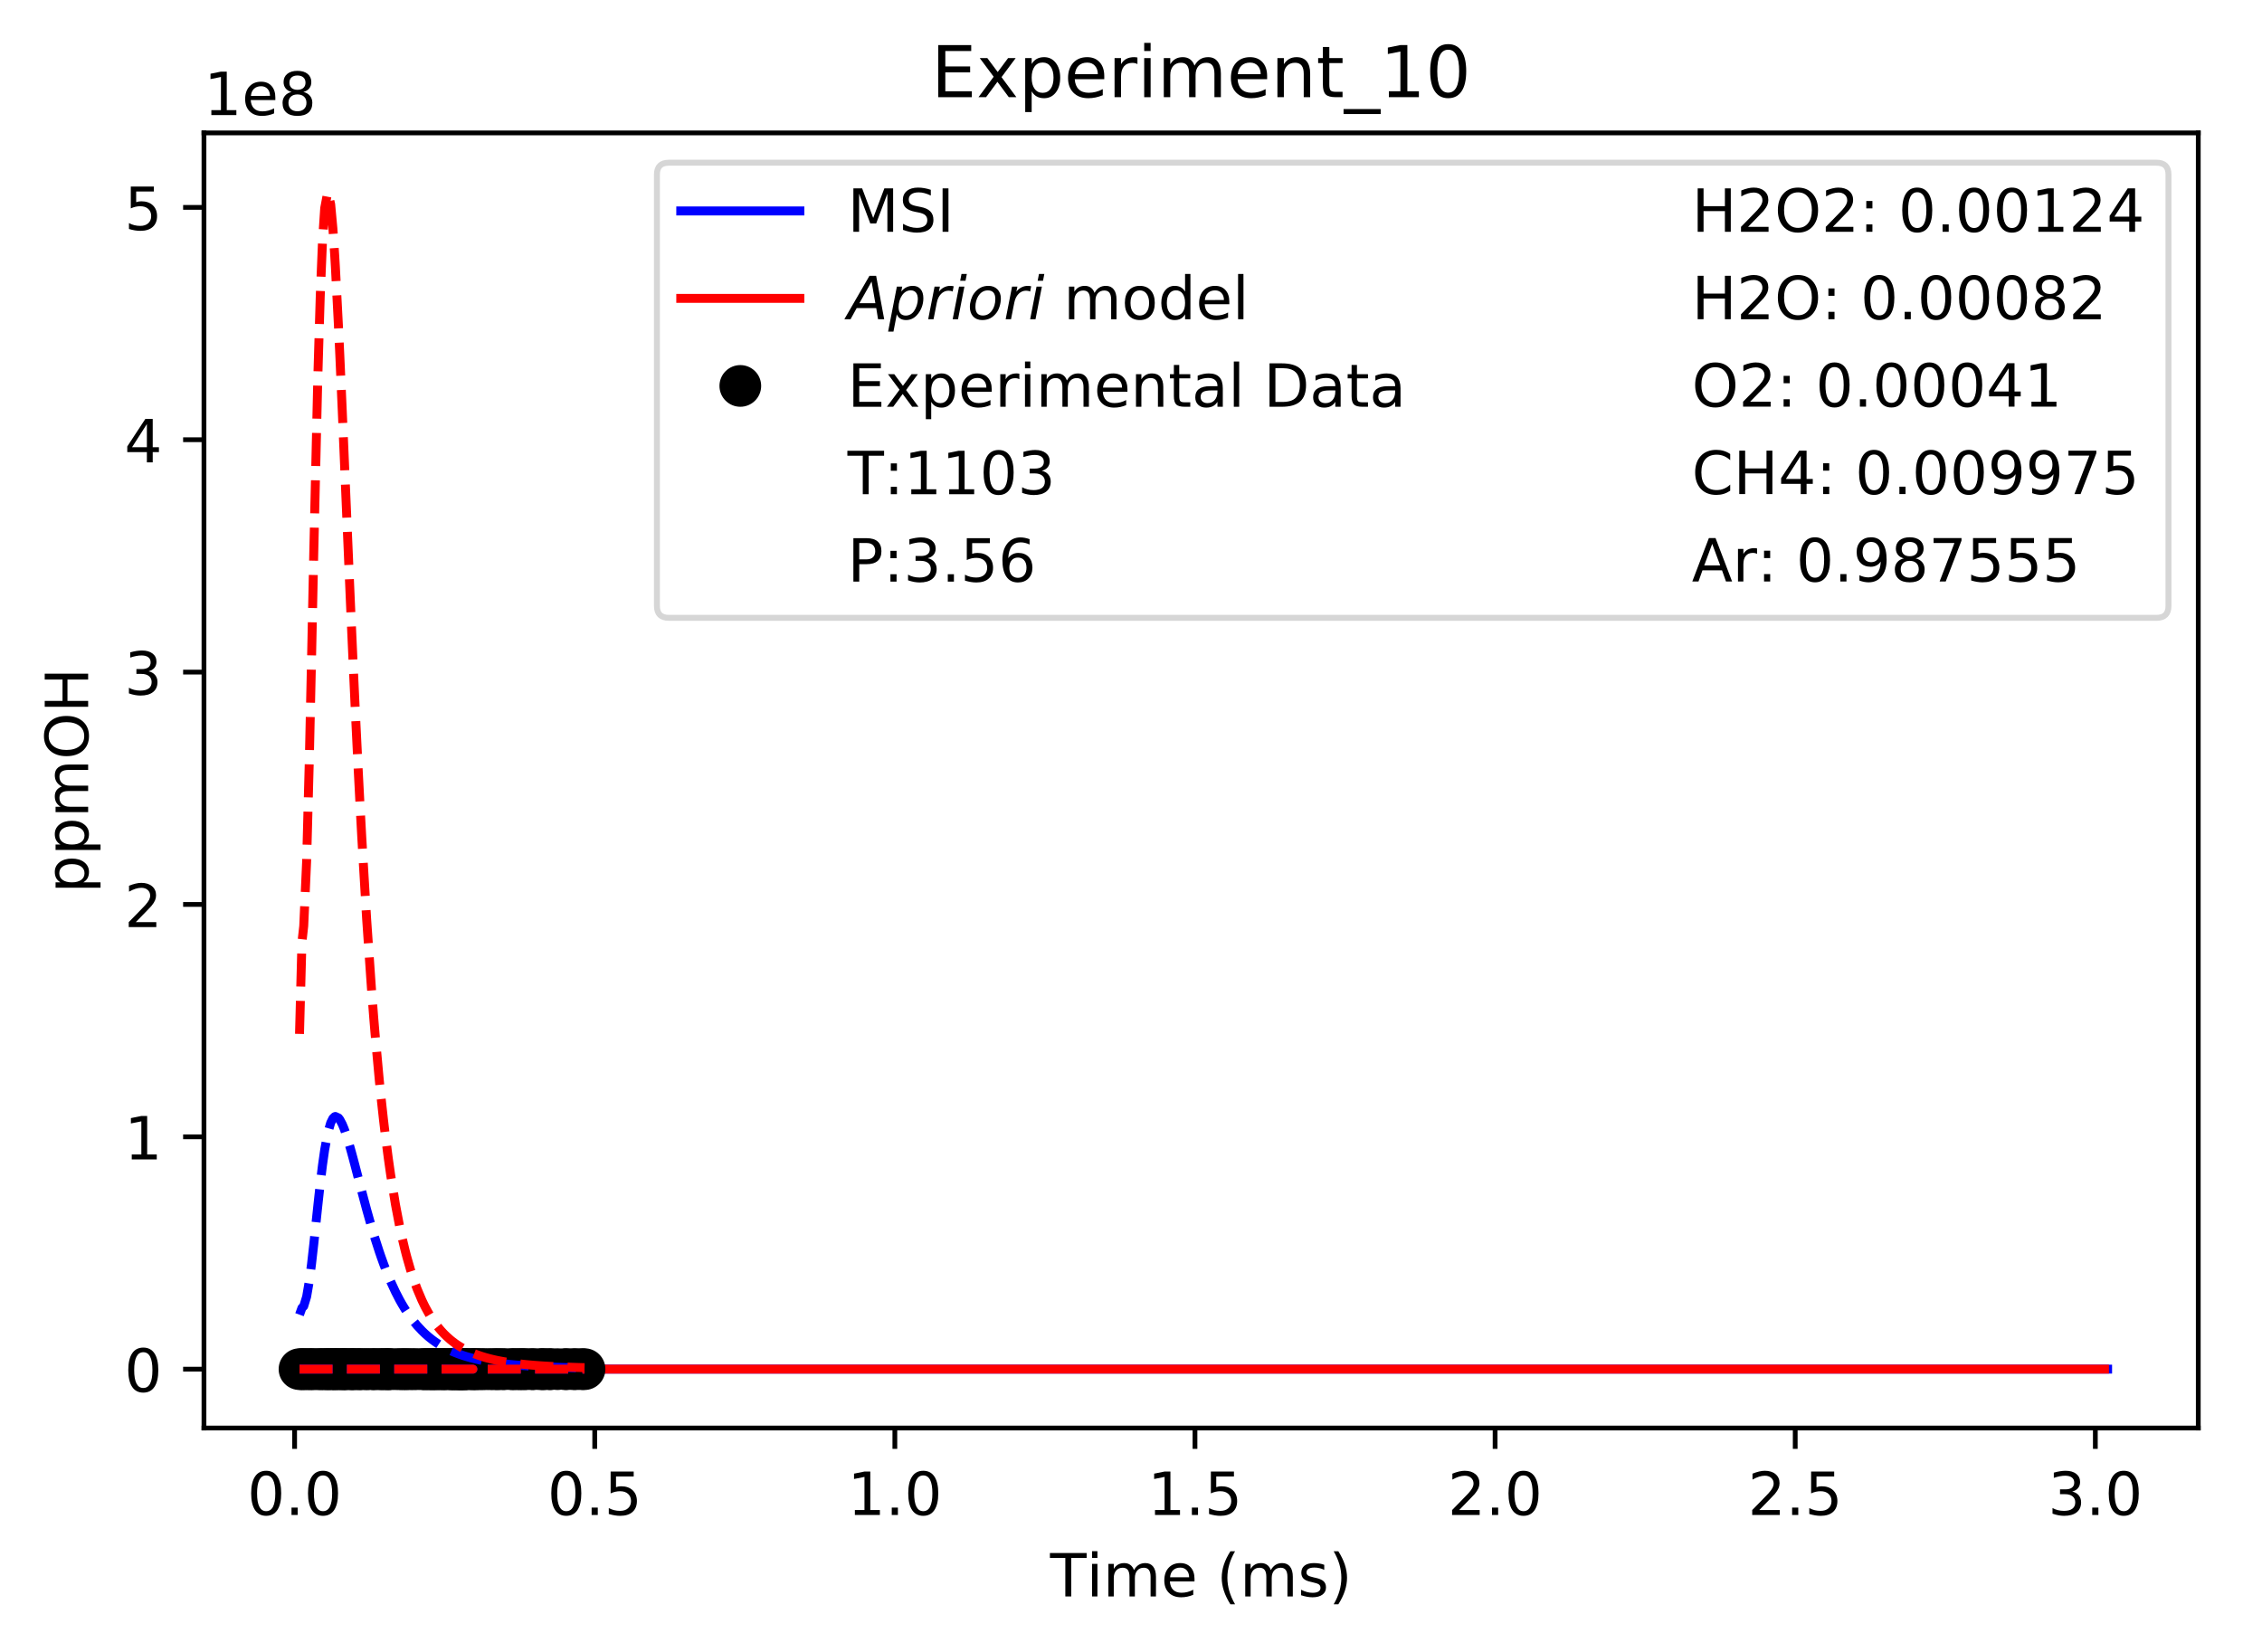<?xml version="1.0" encoding="utf-8" standalone="no"?>
<!DOCTYPE svg PUBLIC "-//W3C//DTD SVG 1.1//EN"
  "http://www.w3.org/Graphics/SVG/1.1/DTD/svg11.dtd">
<!-- Created with matplotlib (https://matplotlib.org/) -->
<svg height="277.314pt" version="1.1" viewBox="0 0 379.741 277.314" width="379.741pt" xmlns="http://www.w3.org/2000/svg" xmlns:xlink="http://www.w3.org/1999/xlink">
 <defs>
  <style type="text/css">
*{stroke-linecap:butt;stroke-linejoin:round;}
  </style>
 </defs>
 <g id="figure_1">
  <g id="patch_1">
   <path d="M 0 277.314 
L 379.741 277.314 
L 379.741 0 
L 0 0 
z
" style="fill:#ffffff;"/>
  </g>
  <g id="axes_1">
   <g id="patch_2">
    <path d="M 34.241 239.758 
L 369.041 239.758 
L 369.041 22.318 
L 34.241 22.318 
z
" style="fill:#ffffff;"/>
   </g>
   <g id="matplotlib.axis_1">
    <g id="xtick_1">
     <g id="line2d_1">
      <defs>
       <path d="M 0 0 
L 0 3.5 
" id="m78ccac97ef" style="stroke:#000000;stroke-width:0.8;"/>
      </defs>
      <g>
       <use style="stroke:#000000;stroke-width:0.8;" x="49.459" xlink:href="#m78ccac97ef" y="239.758"/>
      </g>
     </g>
     <g id="text_1">
      <!-- 0.0 -->
      <defs>
       <path d="M 31.781 66.406 
Q 24.172 66.406 20.328 58.906 
Q 16.5 51.422 16.5 36.375 
Q 16.5 21.391 20.328 13.891 
Q 24.172 6.391 31.781 6.391 
Q 39.453 6.391 43.281 13.891 
Q 47.125 21.391 47.125 36.375 
Q 47.125 51.422 43.281 58.906 
Q 39.453 66.406 31.781 66.406 
z
M 31.781 74.219 
Q 44.047 74.219 50.516 64.516 
Q 56.984 54.828 56.984 36.375 
Q 56.984 17.969 50.516 8.266 
Q 44.047 -1.422 31.781 -1.422 
Q 19.531 -1.422 13.062 8.266 
Q 6.594 17.969 6.594 36.375 
Q 6.594 54.828 13.062 64.516 
Q 19.531 74.219 31.781 74.219 
z
" id="DejaVuSans-48"/>
       <path d="M 10.688 12.406 
L 21 12.406 
L 21 0 
L 10.688 0 
z
" id="DejaVuSans-46"/>
      </defs>
      <g transform="translate(41.507 254.357)scale(0.1 -0.1)">
       <use xlink:href="#DejaVuSans-48"/>
       <use x="63.623" xlink:href="#DejaVuSans-46"/>
       <use x="95.41" xlink:href="#DejaVuSans-48"/>
      </g>
     </g>
    </g>
    <g id="xtick_2">
     <g id="line2d_2">
      <g>
       <use style="stroke:#000000;stroke-width:0.8;" x="99.843" xlink:href="#m78ccac97ef" y="239.758"/>
      </g>
     </g>
     <g id="text_2">
      <!-- 0.5 -->
      <defs>
       <path d="M 10.797 72.906 
L 49.516 72.906 
L 49.516 64.594 
L 19.828 64.594 
L 19.828 46.734 
Q 21.969 47.469 24.109 47.828 
Q 26.266 48.188 28.422 48.188 
Q 40.625 48.188 47.75 41.5 
Q 54.891 34.812 54.891 23.391 
Q 54.891 11.625 47.562 5.094 
Q 40.234 -1.422 26.906 -1.422 
Q 22.312 -1.422 17.547 -0.641 
Q 12.797 0.141 7.719 1.703 
L 7.719 11.625 
Q 12.109 9.234 16.797 8.062 
Q 21.484 6.891 26.703 6.891 
Q 35.156 6.891 40.078 11.328 
Q 45.016 15.766 45.016 23.391 
Q 45.016 31 40.078 35.438 
Q 35.156 39.891 26.703 39.891 
Q 22.75 39.891 18.812 39.016 
Q 14.891 38.141 10.797 36.281 
z
" id="DejaVuSans-53"/>
      </defs>
      <g transform="translate(91.891 254.357)scale(0.1 -0.1)">
       <use xlink:href="#DejaVuSans-48"/>
       <use x="63.623" xlink:href="#DejaVuSans-46"/>
       <use x="95.41" xlink:href="#DejaVuSans-53"/>
      </g>
     </g>
    </g>
    <g id="xtick_3">
     <g id="line2d_3">
      <g>
       <use style="stroke:#000000;stroke-width:0.8;" x="150.227" xlink:href="#m78ccac97ef" y="239.758"/>
      </g>
     </g>
     <g id="text_3">
      <!-- 1.0 -->
      <defs>
       <path d="M 12.406 8.297 
L 28.516 8.297 
L 28.516 63.922 
L 10.984 60.406 
L 10.984 69.391 
L 28.422 72.906 
L 38.281 72.906 
L 38.281 8.297 
L 54.391 8.297 
L 54.391 0 
L 12.406 0 
z
" id="DejaVuSans-49"/>
      </defs>
      <g transform="translate(142.275 254.357)scale(0.1 -0.1)">
       <use xlink:href="#DejaVuSans-49"/>
       <use x="63.623" xlink:href="#DejaVuSans-46"/>
       <use x="95.41" xlink:href="#DejaVuSans-48"/>
      </g>
     </g>
    </g>
    <g id="xtick_4">
     <g id="line2d_4">
      <g>
       <use style="stroke:#000000;stroke-width:0.8;" x="200.611" xlink:href="#m78ccac97ef" y="239.758"/>
      </g>
     </g>
     <g id="text_4">
      <!-- 1.5 -->
      <g transform="translate(192.659 254.357)scale(0.1 -0.1)">
       <use xlink:href="#DejaVuSans-49"/>
       <use x="63.623" xlink:href="#DejaVuSans-46"/>
       <use x="95.41" xlink:href="#DejaVuSans-53"/>
      </g>
     </g>
    </g>
    <g id="xtick_5">
     <g id="line2d_5">
      <g>
       <use style="stroke:#000000;stroke-width:0.8;" x="250.995" xlink:href="#m78ccac97ef" y="239.758"/>
      </g>
     </g>
     <g id="text_5">
      <!-- 2.0 -->
      <defs>
       <path d="M 19.188 8.297 
L 53.609 8.297 
L 53.609 0 
L 7.328 0 
L 7.328 8.297 
Q 12.938 14.109 22.625 23.891 
Q 32.328 33.688 34.812 36.531 
Q 39.547 41.844 41.422 45.531 
Q 43.312 49.219 43.312 52.781 
Q 43.312 58.594 39.234 62.25 
Q 35.156 65.922 28.609 65.922 
Q 23.969 65.922 18.812 64.312 
Q 13.672 62.703 7.812 59.422 
L 7.812 69.391 
Q 13.766 71.781 18.938 73 
Q 24.125 74.219 28.422 74.219 
Q 39.75 74.219 46.484 68.547 
Q 53.219 62.891 53.219 53.422 
Q 53.219 48.922 51.531 44.891 
Q 49.859 40.875 45.406 35.406 
Q 44.188 33.984 37.641 27.219 
Q 31.109 20.453 19.188 8.297 
z
" id="DejaVuSans-50"/>
      </defs>
      <g transform="translate(243.043 254.357)scale(0.1 -0.1)">
       <use xlink:href="#DejaVuSans-50"/>
       <use x="63.623" xlink:href="#DejaVuSans-46"/>
       <use x="95.41" xlink:href="#DejaVuSans-48"/>
      </g>
     </g>
    </g>
    <g id="xtick_6">
     <g id="line2d_6">
      <g>
       <use style="stroke:#000000;stroke-width:0.8;" x="301.379" xlink:href="#m78ccac97ef" y="239.758"/>
      </g>
     </g>
     <g id="text_6">
      <!-- 2.5 -->
      <g transform="translate(293.427 254.357)scale(0.1 -0.1)">
       <use xlink:href="#DejaVuSans-50"/>
       <use x="63.623" xlink:href="#DejaVuSans-46"/>
       <use x="95.41" xlink:href="#DejaVuSans-53"/>
      </g>
     </g>
    </g>
    <g id="xtick_7">
     <g id="line2d_7">
      <g>
       <use style="stroke:#000000;stroke-width:0.8;" x="351.763" xlink:href="#m78ccac97ef" y="239.758"/>
      </g>
     </g>
     <g id="text_7">
      <!-- 3.0 -->
      <defs>
       <path d="M 40.578 39.312 
Q 47.656 37.797 51.625 33 
Q 55.609 28.219 55.609 21.188 
Q 55.609 10.406 48.188 4.484 
Q 40.766 -1.422 27.094 -1.422 
Q 22.516 -1.422 17.656 -0.516 
Q 12.797 0.391 7.625 2.203 
L 7.625 11.719 
Q 11.719 9.328 16.594 8.109 
Q 21.484 6.891 26.812 6.891 
Q 36.078 6.891 40.938 10.547 
Q 45.797 14.203 45.797 21.188 
Q 45.797 27.641 41.281 31.266 
Q 36.766 34.906 28.719 34.906 
L 20.219 34.906 
L 20.219 43.016 
L 29.109 43.016 
Q 36.375 43.016 40.234 45.922 
Q 44.094 48.828 44.094 54.297 
Q 44.094 59.906 40.109 62.906 
Q 36.141 65.922 28.719 65.922 
Q 24.656 65.922 20.016 65.031 
Q 15.375 64.156 9.812 62.312 
L 9.812 71.094 
Q 15.438 72.656 20.344 73.438 
Q 25.25 74.219 29.594 74.219 
Q 40.828 74.219 47.359 69.109 
Q 53.906 64.016 53.906 55.328 
Q 53.906 49.266 50.438 45.094 
Q 46.969 40.922 40.578 39.312 
z
" id="DejaVuSans-51"/>
      </defs>
      <g transform="translate(343.811 254.357)scale(0.1 -0.1)">
       <use xlink:href="#DejaVuSans-51"/>
       <use x="63.623" xlink:href="#DejaVuSans-46"/>
       <use x="95.41" xlink:href="#DejaVuSans-48"/>
      </g>
     </g>
    </g>
    <g id="text_8">
     <!-- Time (ms) -->
     <defs>
      <path d="M -0.297 72.906 
L 61.375 72.906 
L 61.375 64.594 
L 35.5 64.594 
L 35.5 0 
L 25.594 0 
L 25.594 64.594 
L -0.297 64.594 
z
" id="DejaVuSans-84"/>
      <path d="M 9.422 54.688 
L 18.406 54.688 
L 18.406 0 
L 9.422 0 
z
M 9.422 75.984 
L 18.406 75.984 
L 18.406 64.594 
L 9.422 64.594 
z
" id="DejaVuSans-105"/>
      <path d="M 52 44.188 
Q 55.375 50.25 60.062 53.125 
Q 64.75 56 71.094 56 
Q 79.641 56 84.281 50.016 
Q 88.922 44.047 88.922 33.016 
L 88.922 0 
L 79.891 0 
L 79.891 32.719 
Q 79.891 40.578 77.094 44.375 
Q 74.312 48.188 68.609 48.188 
Q 61.625 48.188 57.562 43.547 
Q 53.516 38.922 53.516 30.906 
L 53.516 0 
L 44.484 0 
L 44.484 32.719 
Q 44.484 40.625 41.703 44.406 
Q 38.922 48.188 33.109 48.188 
Q 26.219 48.188 22.156 43.531 
Q 18.109 38.875 18.109 30.906 
L 18.109 0 
L 9.078 0 
L 9.078 54.688 
L 18.109 54.688 
L 18.109 46.188 
Q 21.188 51.219 25.484 53.609 
Q 29.781 56 35.688 56 
Q 41.656 56 45.828 52.969 
Q 50 49.953 52 44.188 
z
" id="DejaVuSans-109"/>
      <path d="M 56.203 29.594 
L 56.203 25.203 
L 14.891 25.203 
Q 15.484 15.922 20.484 11.062 
Q 25.484 6.203 34.422 6.203 
Q 39.594 6.203 44.453 7.469 
Q 49.312 8.734 54.109 11.281 
L 54.109 2.781 
Q 49.266 0.734 44.188 -0.344 
Q 39.109 -1.422 33.891 -1.422 
Q 20.797 -1.422 13.156 6.188 
Q 5.516 13.812 5.516 26.812 
Q 5.516 40.234 12.766 48.109 
Q 20.016 56 32.328 56 
Q 43.359 56 49.781 48.891 
Q 56.203 41.797 56.203 29.594 
z
M 47.219 32.234 
Q 47.125 39.594 43.094 43.984 
Q 39.062 48.391 32.422 48.391 
Q 24.906 48.391 20.391 44.141 
Q 15.875 39.891 15.188 32.172 
z
" id="DejaVuSans-101"/>
      <path id="DejaVuSans-32"/>
      <path d="M 31 75.875 
Q 24.469 64.656 21.281 53.656 
Q 18.109 42.672 18.109 31.391 
Q 18.109 20.125 21.312 9.062 
Q 24.516 -2 31 -13.188 
L 23.188 -13.188 
Q 15.875 -1.703 12.234 9.375 
Q 8.594 20.453 8.594 31.391 
Q 8.594 42.281 12.203 53.312 
Q 15.828 64.359 23.188 75.875 
z
" id="DejaVuSans-40"/>
      <path d="M 44.281 53.078 
L 44.281 44.578 
Q 40.484 46.531 36.375 47.5 
Q 32.281 48.484 27.875 48.484 
Q 21.188 48.484 17.844 46.438 
Q 14.5 44.391 14.5 40.281 
Q 14.5 37.156 16.891 35.375 
Q 19.281 33.594 26.516 31.984 
L 29.594 31.297 
Q 39.156 29.25 43.188 25.516 
Q 47.219 21.781 47.219 15.094 
Q 47.219 7.469 41.188 3.016 
Q 35.156 -1.422 24.609 -1.422 
Q 20.219 -1.422 15.453 -0.562 
Q 10.688 0.297 5.422 2 
L 5.422 11.281 
Q 10.406 8.688 15.234 7.391 
Q 20.062 6.109 24.812 6.109 
Q 31.156 6.109 34.562 8.281 
Q 37.984 10.453 37.984 14.406 
Q 37.984 18.062 35.516 20.016 
Q 33.062 21.969 24.703 23.781 
L 21.578 24.516 
Q 13.234 26.266 9.516 29.906 
Q 5.812 33.547 5.812 39.891 
Q 5.812 47.609 11.281 51.797 
Q 16.75 56 26.812 56 
Q 31.781 56 36.172 55.266 
Q 40.578 54.547 44.281 53.078 
z
" id="DejaVuSans-115"/>
      <path d="M 8.016 75.875 
L 15.828 75.875 
Q 23.141 64.359 26.781 53.312 
Q 30.422 42.281 30.422 31.391 
Q 30.422 20.453 26.781 9.375 
Q 23.141 -1.703 15.828 -13.188 
L 8.016 -13.188 
Q 14.5 -2 17.703 9.062 
Q 20.906 20.125 20.906 31.391 
Q 20.906 42.672 17.703 53.656 
Q 14.5 64.656 8.016 75.875 
z
" id="DejaVuSans-41"/>
     </defs>
     <g transform="translate(176.287 268.035)scale(0.1 -0.1)">
      <use xlink:href="#DejaVuSans-84"/>
      <use x="61.037" xlink:href="#DejaVuSans-105"/>
      <use x="88.82" xlink:href="#DejaVuSans-109"/>
      <use x="186.232" xlink:href="#DejaVuSans-101"/>
      <use x="247.756" xlink:href="#DejaVuSans-32"/>
      <use x="279.543" xlink:href="#DejaVuSans-40"/>
      <use x="318.557" xlink:href="#DejaVuSans-109"/>
      <use x="415.969" xlink:href="#DejaVuSans-115"/>
      <use x="468.068" xlink:href="#DejaVuSans-41"/>
     </g>
    </g>
   </g>
   <g id="matplotlib.axis_2">
    <g id="ytick_1">
     <g id="line2d_8">
      <defs>
       <path d="M 0 0 
L -3.5 0 
" id="md7812fff85" style="stroke:#000000;stroke-width:0.8;"/>
      </defs>
      <g>
       <use style="stroke:#000000;stroke-width:0.8;" x="34.241" xlink:href="#md7812fff85" y="229.874"/>
      </g>
     </g>
     <g id="text_9">
      <!-- 0 -->
      <g transform="translate(20.878 233.674)scale(0.1 -0.1)">
       <use xlink:href="#DejaVuSans-48"/>
      </g>
     </g>
    </g>
    <g id="ytick_2">
     <g id="line2d_9">
      <g>
       <use style="stroke:#000000;stroke-width:0.8;" x="34.241" xlink:href="#md7812fff85" y="190.863"/>
      </g>
     </g>
     <g id="text_10">
      <!-- 1 -->
      <g transform="translate(20.878 194.662)scale(0.1 -0.1)">
       <use xlink:href="#DejaVuSans-49"/>
      </g>
     </g>
    </g>
    <g id="ytick_3">
     <g id="line2d_10">
      <g>
       <use style="stroke:#000000;stroke-width:0.8;" x="34.241" xlink:href="#md7812fff85" y="151.851"/>
      </g>
     </g>
     <g id="text_11">
      <!-- 2 -->
      <g transform="translate(20.878 155.65)scale(0.1 -0.1)">
       <use xlink:href="#DejaVuSans-50"/>
      </g>
     </g>
    </g>
    <g id="ytick_4">
     <g id="line2d_11">
      <g>
       <use style="stroke:#000000;stroke-width:0.8;" x="34.241" xlink:href="#md7812fff85" y="112.839"/>
      </g>
     </g>
     <g id="text_12">
      <!-- 3 -->
      <g transform="translate(20.878 116.638)scale(0.1 -0.1)">
       <use xlink:href="#DejaVuSans-51"/>
      </g>
     </g>
    </g>
    <g id="ytick_5">
     <g id="line2d_12">
      <g>
       <use style="stroke:#000000;stroke-width:0.8;" x="34.241" xlink:href="#md7812fff85" y="73.828"/>
      </g>
     </g>
     <g id="text_13">
      <!-- 4 -->
      <defs>
       <path d="M 37.797 64.312 
L 12.891 25.391 
L 37.797 25.391 
z
M 35.203 72.906 
L 47.609 72.906 
L 47.609 25.391 
L 58.016 25.391 
L 58.016 17.188 
L 47.609 17.188 
L 47.609 0 
L 37.797 0 
L 37.797 17.188 
L 4.891 17.188 
L 4.891 26.703 
z
" id="DejaVuSans-52"/>
      </defs>
      <g transform="translate(20.878 77.627)scale(0.1 -0.1)">
       <use xlink:href="#DejaVuSans-52"/>
      </g>
     </g>
    </g>
    <g id="ytick_6">
     <g id="line2d_13">
      <g>
       <use style="stroke:#000000;stroke-width:0.8;" x="34.241" xlink:href="#md7812fff85" y="34.816"/>
      </g>
     </g>
     <g id="text_14">
      <!-- 5 -->
      <g transform="translate(20.878 38.615)scale(0.1 -0.1)">
       <use xlink:href="#DejaVuSans-53"/>
      </g>
     </g>
    </g>
    <g id="text_15">
     <!-- ppmOH -->
     <defs>
      <path d="M 18.109 8.203 
L 18.109 -20.797 
L 9.078 -20.797 
L 9.078 54.688 
L 18.109 54.688 
L 18.109 46.391 
Q 20.953 51.266 25.266 53.625 
Q 29.594 56 35.594 56 
Q 45.562 56 51.781 48.094 
Q 58.016 40.188 58.016 27.297 
Q 58.016 14.406 51.781 6.484 
Q 45.562 -1.422 35.594 -1.422 
Q 29.594 -1.422 25.266 0.953 
Q 20.953 3.328 18.109 8.203 
z
M 48.688 27.297 
Q 48.688 37.203 44.609 42.844 
Q 40.531 48.484 33.406 48.484 
Q 26.266 48.484 22.188 42.844 
Q 18.109 37.203 18.109 27.297 
Q 18.109 17.391 22.188 11.75 
Q 26.266 6.109 33.406 6.109 
Q 40.531 6.109 44.609 11.75 
Q 48.688 17.391 48.688 27.297 
z
" id="DejaVuSans-112"/>
      <path d="M 39.406 66.219 
Q 28.656 66.219 22.328 58.203 
Q 16.016 50.203 16.016 36.375 
Q 16.016 22.609 22.328 14.594 
Q 28.656 6.594 39.406 6.594 
Q 50.141 6.594 56.422 14.594 
Q 62.703 22.609 62.703 36.375 
Q 62.703 50.203 56.422 58.203 
Q 50.141 66.219 39.406 66.219 
z
M 39.406 74.219 
Q 54.734 74.219 63.906 63.938 
Q 73.094 53.656 73.094 36.375 
Q 73.094 19.141 63.906 8.859 
Q 54.734 -1.422 39.406 -1.422 
Q 24.031 -1.422 14.812 8.828 
Q 5.609 19.094 5.609 36.375 
Q 5.609 53.656 14.812 63.938 
Q 24.031 74.219 39.406 74.219 
z
" id="DejaVuSans-79"/>
      <path d="M 9.812 72.906 
L 19.672 72.906 
L 19.672 43.016 
L 55.516 43.016 
L 55.516 72.906 
L 65.375 72.906 
L 65.375 0 
L 55.516 0 
L 55.516 34.719 
L 19.672 34.719 
L 19.672 0 
L 9.812 0 
z
" id="DejaVuSans-72"/>
     </defs>
     <g transform="translate(14.798 149.953)rotate(-90)scale(0.1 -0.1)">
      <use xlink:href="#DejaVuSans-112"/>
      <use x="63.477" xlink:href="#DejaVuSans-112"/>
      <use x="126.953" xlink:href="#DejaVuSans-109"/>
      <use x="224.365" xlink:href="#DejaVuSans-79"/>
      <use x="303.076" xlink:href="#DejaVuSans-72"/>
     </g>
    </g>
    <g id="text_16">
     <!-- 1e8 -->
     <defs>
      <path d="M 31.781 34.625 
Q 24.75 34.625 20.719 30.859 
Q 16.703 27.094 16.703 20.516 
Q 16.703 13.922 20.719 10.156 
Q 24.75 6.391 31.781 6.391 
Q 38.812 6.391 42.859 10.172 
Q 46.922 13.969 46.922 20.516 
Q 46.922 27.094 42.891 30.859 
Q 38.875 34.625 31.781 34.625 
z
M 21.922 38.812 
Q 15.578 40.375 12.031 44.719 
Q 8.5 49.078 8.5 55.328 
Q 8.5 64.062 14.719 69.141 
Q 20.953 74.219 31.781 74.219 
Q 42.672 74.219 48.875 69.141 
Q 55.078 64.062 55.078 55.328 
Q 55.078 49.078 51.531 44.719 
Q 48 40.375 41.703 38.812 
Q 48.828 37.156 52.797 32.312 
Q 56.781 27.484 56.781 20.516 
Q 56.781 9.906 50.312 4.234 
Q 43.844 -1.422 31.781 -1.422 
Q 19.734 -1.422 13.25 4.234 
Q 6.781 9.906 6.781 20.516 
Q 6.781 27.484 10.781 32.312 
Q 14.797 37.156 21.922 38.812 
z
M 18.312 54.391 
Q 18.312 48.734 21.844 45.562 
Q 25.391 42.391 31.781 42.391 
Q 38.141 42.391 41.719 45.562 
Q 45.312 48.734 45.312 54.391 
Q 45.312 60.062 41.719 63.234 
Q 38.141 66.406 31.781 66.406 
Q 25.391 66.406 21.844 63.234 
Q 18.312 60.062 18.312 54.391 
z
" id="DejaVuSans-56"/>
     </defs>
     <g transform="translate(34.241 19.318)scale(0.1 -0.1)">
      <use xlink:href="#DejaVuSans-49"/>
      <use x="63.623" xlink:href="#DejaVuSans-101"/>
      <use x="125.146" xlink:href="#DejaVuSans-56"/>
     </g>
    </g>
   </g>
   <g id="line2d_14">
    <path clip-path="url(#p2cf9321174)" d="M 49.459 229.874 
L 353.822 229.874 
L 353.822 229.874 
" style="fill:none;stroke:#0000ff;stroke-linecap:square;stroke-width:1.5;"/>
   </g>
   <g id="line2d_15">
    <path clip-path="url(#p2cf9321174)" d="M 49.459 229.874 
L 353.3 229.874 
L 353.3 229.874 
" style="fill:none;stroke:#ff0000;stroke-linecap:square;stroke-width:1.5;"/>
   </g>
   <g id="line2d_16">
    <defs>
     <path d="M 0 3 
C 0.796 3 1.559 2.684 2.121 2.121 
C 2.684 1.559 3 0.796 3 0 
C 3 -0.796 2.684 -1.559 2.121 -2.121 
C 1.559 -2.684 0.796 -3 0 -3 
C -0.796 -3 -1.559 -2.684 -2.121 -2.121 
C -2.684 -1.559 -3 -0.796 -3 0 
C -3 0.796 -2.684 1.559 -2.121 2.121 
C -1.559 2.684 -0.796 3 0 3 
z
" id="m75f2264443" style="stroke:#000000;"/>
    </defs>
    <g clip-path="url(#p2cf9321174)">
     <use style="stroke:#000000;" x="50.281" xlink:href="#m75f2264443" y="229.874"/>
     <use style="stroke:#000000;" x="50.688" xlink:href="#m75f2264443" y="229.874"/>
     <use style="stroke:#000000;" x="50.99" xlink:href="#m75f2264443" y="229.874"/>
     <use style="stroke:#000000;" x="51.474" xlink:href="#m75f2264443" y="229.874"/>
     <use style="stroke:#000000;" x="51.928" xlink:href="#m75f2264443" y="229.874"/>
     <use style="stroke:#000000;" x="52.3" xlink:href="#m75f2264443" y="229.874"/>
     <use style="stroke:#000000;" x="52.673" xlink:href="#m75f2264443" y="229.874"/>
     <use style="stroke:#000000;" x="53.348" xlink:href="#m75f2264443" y="229.874"/>
     <use style="stroke:#000000;" x="53.762" xlink:href="#m75f2264443" y="229.874"/>
     <use style="stroke:#000000;" x="54.134" xlink:href="#m75f2264443" y="229.874"/>
     <use style="stroke:#000000;" x="54.507" xlink:href="#m75f2264443" y="229.874"/>
     <use style="stroke:#000000;" x="55.031" xlink:href="#m75f2264443" y="229.874"/>
     <use style="stroke:#000000;" x="55.031" xlink:href="#m75f2264443" y="229.874"/>
     <use style="stroke:#000000;" x="55.515" xlink:href="#m75f2264443" y="229.874"/>
     <use style="stroke:#000000;" x="55.888" xlink:href="#m75f2264443" y="229.874"/>
     <use style="stroke:#000000;" x="56.19" xlink:href="#m75f2264443" y="229.874"/>
     <use style="stroke:#000000;" x="56.301" xlink:href="#m75f2264443" y="229.874"/>
     <use style="stroke:#000000;" x="56.825" xlink:href="#m75f2264443" y="229.874"/>
     <use style="stroke:#000000;" x="57.047" xlink:href="#m75f2264443" y="229.874"/>
     <use style="stroke:#000000;" x="57.46" xlink:href="#m75f2264443" y="229.874"/>
     <use style="stroke:#000000;" x="57.752" xlink:href="#m75f2264443" y="229.874"/>
     <use style="stroke:#000000;" x="57.903" xlink:href="#m75f2264443" y="229.874"/>
     <use style="stroke:#000000;" x="58.165" xlink:href="#m75f2264443" y="229.874"/>
     <use style="stroke:#000000;" x="58.8" xlink:href="#m75f2264443" y="229.874"/>
     <use style="stroke:#000000;" x="59.032" xlink:href="#m75f2264443" y="229.874"/>
     <use style="stroke:#000000;" x="59.253" xlink:href="#m75f2264443" y="229.874"/>
     <use style="stroke:#000000;" x="59.636" xlink:href="#m75f2264443" y="229.874"/>
     <use style="stroke:#000000;" x="60.14" xlink:href="#m75f2264443" y="229.874"/>
     <use style="stroke:#000000;" x="60.443" xlink:href="#m75f2264443" y="229.874"/>
     <use style="stroke:#000000;" x="60.745" xlink:href="#m75f2264443" y="229.874"/>
     <use style="stroke:#000000;" x="61.551" xlink:href="#m75f2264443" y="229.874"/>
     <use style="stroke:#000000;" x="61.551" xlink:href="#m75f2264443" y="229.874"/>
     <use style="stroke:#000000;" x="62.357" xlink:href="#m75f2264443" y="229.874"/>
     <use style="stroke:#000000;" x="62.76" xlink:href="#m75f2264443" y="229.874"/>
     <use style="stroke:#000000;" x="62.962" xlink:href="#m75f2264443" y="229.874"/>
     <use style="stroke:#000000;" x="63.667" xlink:href="#m75f2264443" y="229.874"/>
     <use style="stroke:#000000;" x="63.969" xlink:href="#m75f2264443" y="229.874"/>
     <use style="stroke:#000000;" x="64.372" xlink:href="#m75f2264443" y="229.874"/>
     <use style="stroke:#000000;" x="64.675" xlink:href="#m75f2264443" y="229.874"/>
     <use style="stroke:#000000;" x="65.179" xlink:href="#m75f2264443" y="229.874"/>
     <use style="stroke:#000000;" x="65.179" xlink:href="#m75f2264443" y="229.874"/>
     <use style="stroke:#000000;" x="65.582" xlink:href="#m75f2264443" y="229.874"/>
     <use style="stroke:#000000;" x="66.388" xlink:href="#m75f2264443" y="229.874"/>
     <use style="stroke:#000000;" x="67.093" xlink:href="#m75f2264443" y="229.874"/>
     <use style="stroke:#000000;" x="67.496" xlink:href="#m75f2264443" y="229.874"/>
     <use style="stroke:#000000;" x="68" xlink:href="#m75f2264443" y="229.874"/>
     <use style="stroke:#000000;" x="68.302" xlink:href="#m75f2264443" y="229.874"/>
     <use style="stroke:#000000;" x="68.907" xlink:href="#m75f2264443" y="229.874"/>
     <use style="stroke:#000000;" x="69.411" xlink:href="#m75f2264443" y="229.874"/>
     <use style="stroke:#000000;" x="70.015" xlink:href="#m75f2264443" y="229.874"/>
     <use style="stroke:#000000;" x="70.822" xlink:href="#m75f2264443" y="229.874"/>
     <use style="stroke:#000000;" x="71.225" xlink:href="#m75f2264443" y="229.874"/>
     <use style="stroke:#000000;" x="71.426" xlink:href="#m75f2264443" y="229.874"/>
     <use style="stroke:#000000;" x="71.93" xlink:href="#m75f2264443" y="229.874"/>
     <use style="stroke:#000000;" x="72.132" xlink:href="#m75f2264443" y="229.874"/>
     <use style="stroke:#000000;" x="72.535" xlink:href="#m75f2264443" y="229.874"/>
     <use style="stroke:#000000;" x="72.736" xlink:href="#m75f2264443" y="229.874"/>
     <use style="stroke:#000000;" x="73.039" xlink:href="#m75f2264443" y="229.874"/>
     <use style="stroke:#000000;" x="73.341" xlink:href="#m75f2264443" y="229.874"/>
     <use style="stroke:#000000;" x="73.744" xlink:href="#m75f2264443" y="229.874"/>
     <use style="stroke:#000000;" x="74.046" xlink:href="#m75f2264443" y="229.874"/>
     <use style="stroke:#000000;" x="74.449" xlink:href="#m75f2264443" y="229.874"/>
     <use style="stroke:#000000;" x="74.651" xlink:href="#m75f2264443" y="229.874"/>
     <use style="stroke:#000000;" x="74.953" xlink:href="#m75f2264443" y="229.874"/>
     <use style="stroke:#000000;" x="75.558" xlink:href="#m75f2264443" y="229.874"/>
     <use style="stroke:#000000;" x="75.759" xlink:href="#m75f2264443" y="229.874"/>
     <use style="stroke:#000000;" x="75.86" xlink:href="#m75f2264443" y="229.874"/>
     <use style="stroke:#000000;" x="76.263" xlink:href="#m75f2264443" y="229.874"/>
     <use style="stroke:#000000;" x="76.364" xlink:href="#m75f2264443" y="229.874"/>
     <use style="stroke:#000000;" x="76.666" xlink:href="#m75f2264443" y="229.874"/>
     <use style="stroke:#000000;" x="76.767" xlink:href="#m75f2264443" y="229.874"/>
     <use style="stroke:#000000;" x="77.17" xlink:href="#m75f2264443" y="229.874"/>
     <use style="stroke:#000000;" x="77.271" xlink:href="#m75f2264443" y="229.874"/>
     <use style="stroke:#000000;" x="77.372" xlink:href="#m75f2264443" y="229.874"/>
     <use style="stroke:#000000;" x="77.372" xlink:href="#m75f2264443" y="229.874"/>
     <use style="stroke:#000000;" x="77.775" xlink:href="#m75f2264443" y="229.874"/>
     <use style="stroke:#000000;" x="77.976" xlink:href="#m75f2264443" y="229.874"/>
     <use style="stroke:#000000;" x="78.077" xlink:href="#m75f2264443" y="229.874"/>
     <use style="stroke:#000000;" x="78.278" xlink:href="#m75f2264443" y="229.874"/>
     <use style="stroke:#000000;" x="78.782" xlink:href="#m75f2264443" y="229.874"/>
     <use style="stroke:#000000;" x="79.387" xlink:href="#m75f2264443" y="229.874"/>
     <use style="stroke:#000000;" x="79.286" xlink:href="#m75f2264443" y="229.874"/>
     <use style="stroke:#000000;" x="79.891" xlink:href="#m75f2264443" y="229.874"/>
     <use style="stroke:#000000;" x="79.992" xlink:href="#m75f2264443" y="229.874"/>
     <use style="stroke:#000000;" x="80.596" xlink:href="#m75f2264443" y="229.874"/>
     <use style="stroke:#000000;" x="80.999" xlink:href="#m75f2264443" y="229.874"/>
     <use style="stroke:#000000;" x="81.604" xlink:href="#m75f2264443" y="229.874"/>
     <use style="stroke:#000000;" x="82.309" xlink:href="#m75f2264443" y="229.874"/>
     <use style="stroke:#000000;" x="82.813" xlink:href="#m75f2264443" y="229.874"/>
     <use style="stroke:#000000;" x="83.418" xlink:href="#m75f2264443" y="229.874"/>
     <use style="stroke:#000000;" x="83.619" xlink:href="#m75f2264443" y="229.874"/>
     <use style="stroke:#000000;" x="84.325" xlink:href="#m75f2264443" y="229.874"/>
     <use style="stroke:#000000;" x="84.728" xlink:href="#m75f2264443" y="229.874"/>
     <use style="stroke:#000000;" x="85.735" xlink:href="#m75f2264443" y="229.874"/>
     <use style="stroke:#000000;" x="86.138" xlink:href="#m75f2264443" y="229.874"/>
     <use style="stroke:#000000;" x="86.541" xlink:href="#m75f2264443" y="229.874"/>
     <use style="stroke:#000000;" x="87.146" xlink:href="#m75f2264443" y="229.874"/>
     <use style="stroke:#000000;" x="87.448" xlink:href="#m75f2264443" y="229.874"/>
     <use style="stroke:#000000;" x="87.952" xlink:href="#m75f2264443" y="229.874"/>
     <use style="stroke:#000000;" x="88.355" xlink:href="#m75f2264443" y="229.874"/>
     <use style="stroke:#000000;" x="89.262" xlink:href="#m75f2264443" y="229.874"/>
     <use style="stroke:#000000;" x="89.564" xlink:href="#m75f2264443" y="229.874"/>
     <use style="stroke:#000000;" x="90.572" xlink:href="#m75f2264443" y="229.874"/>
     <use style="stroke:#000000;" x="91.177" xlink:href="#m75f2264443" y="229.874"/>
     <use style="stroke:#000000;" x="91.278" xlink:href="#m75f2264443" y="229.874"/>
     <use style="stroke:#000000;" x="92.184" xlink:href="#m75f2264443" y="229.874"/>
     <use style="stroke:#000000;" x="92.487" xlink:href="#m75f2264443" y="229.874"/>
     <use style="stroke:#000000;" x="93.595" xlink:href="#m75f2264443" y="229.874"/>
     <use style="stroke:#000000;" x="94.804" xlink:href="#m75f2264443" y="229.874"/>
     <use style="stroke:#000000;" x="95.207" xlink:href="#m75f2264443" y="229.874"/>
     <use style="stroke:#000000;" x="96.215" xlink:href="#m75f2264443" y="229.874"/>
     <use style="stroke:#000000;" x="96.719" xlink:href="#m75f2264443" y="229.874"/>
     <use style="stroke:#000000;" x="97.626" xlink:href="#m75f2264443" y="229.874"/>
     <use style="stroke:#000000;" x="98.13" xlink:href="#m75f2264443" y="229.874"/>
    </g>
   </g>
   <g id="line2d_17">
    <path clip-path="url(#p2cf9321174)" d="M 50.281 220.73 
L 50.688 219.605 
L 50.99 219.297 
L 51.474 217.718 
L 51.928 215.074 
L 52.3 212.216 
L 52.673 208.916 
L 53.348 202.489 
L 53.762 198.713 
L 54.134 195.65 
L 54.507 193.033 
L 55.031 190.212 
L 55.031 190.212 
L 55.515 188.522 
L 55.888 187.775 
L 56.19 187.488 
L 56.301 187.45 
L 56.825 187.695 
L 57.047 187.98 
L 57.46 188.755 
L 57.752 189.46 
L 57.903 189.868 
L 58.165 190.635 
L 58.8 192.734 
L 59.032 193.567 
L 59.253 194.381 
L 59.636 195.821 
L 60.14 197.753 
L 60.443 198.917 
L 60.745 200.073 
L 61.551 203.09 
L 61.551 203.09 
L 62.357 205.943 
L 62.76 207.295 
L 62.962 207.95 
L 63.667 210.131 
L 63.969 211.01 
L 64.372 212.131 
L 64.675 212.935 
L 65.179 214.202 
L 65.179 214.202 
L 65.582 215.154 
L 66.388 216.897 
L 67.093 218.26 
L 67.496 218.974 
L 68 219.806 
L 68.302 220.275 
L 68.907 221.146 
L 69.411 221.811 
L 70.015 222.541 
L 70.822 223.408 
L 71.225 223.8 
L 71.426 223.987 
L 71.93 224.429 
L 72.132 224.595 
L 72.535 224.912 
L 72.736 225.063 
L 73.039 225.28 
L 73.341 225.486 
L 73.744 225.747 
L 74.046 225.931 
L 74.449 226.163 
L 74.651 226.273 
L 74.953 226.432 
L 75.558 226.728 
L 75.759 226.82 
L 75.86 226.865 
L 76.263 227.038 
L 76.364 227.079 
L 76.666 227.2 
L 76.767 227.239 
L 77.17 227.388 
L 77.271 227.424 
L 77.372 227.46 
L 77.372 227.46 
L 77.775 227.596 
L 77.976 227.66 
L 78.077 227.692 
L 78.278 227.754 
L 78.782 227.9 
L 79.387 228.061 
L 79.286 228.035 
L 79.891 228.183 
L 79.992 228.207 
L 80.596 228.34 
L 80.999 228.423 
L 81.604 228.537 
L 82.309 228.658 
L 82.813 228.736 
L 83.418 228.823 
L 83.619 228.851 
L 84.325 228.94 
L 84.728 228.987 
L 85.735 229.094 
L 86.138 229.132 
L 86.541 229.169 
L 87.146 229.219 
L 87.448 229.243 
L 87.952 229.281 
L 88.355 229.309 
L 89.262 229.367 
L 89.564 229.385 
L 90.572 229.439 
L 91.177 229.468 
L 91.278 229.473 
L 92.184 229.512 
L 92.487 229.524 
L 93.595 229.564 
L 94.804 229.602 
L 95.207 229.613 
L 96.215 229.64 
L 96.719 229.651 
L 97.626 229.671 
L 98.13 229.681 
" style="fill:none;stroke:#0000ff;stroke-dasharray:5.55,2.4;stroke-dashoffset:0;stroke-width:1.5;"/>
   </g>
   <g id="line2d_18">
    <path clip-path="url(#p2cf9321174)" d="M 50.281 229.874 
L 50.688 229.874 
L 50.99 229.874 
L 51.474 229.874 
L 51.928 229.874 
L 52.3 229.874 
L 52.673 229.874 
L 53.348 229.874 
L 53.762 229.874 
L 54.134 229.874 
L 54.507 229.874 
L 55.031 229.874 
L 55.031 229.874 
L 55.515 229.874 
L 55.888 229.874 
L 56.19 229.874 
L 56.301 229.874 
L 56.825 229.874 
L 57.047 229.874 
L 57.46 229.874 
L 57.752 229.874 
L 57.903 229.874 
L 58.165 229.874 
L 58.8 229.874 
L 59.032 229.874 
L 59.253 229.874 
L 59.636 229.874 
L 60.14 229.874 
L 60.443 229.874 
L 60.745 229.874 
L 61.551 229.874 
L 61.551 229.874 
L 62.357 229.874 
L 62.76 229.874 
L 62.962 229.874 
L 63.667 229.874 
L 63.969 229.874 
L 64.372 229.874 
L 64.675 229.874 
L 65.179 229.874 
L 65.179 229.874 
L 65.582 229.874 
L 66.388 229.874 
L 67.093 229.874 
L 67.496 229.874 
L 68 229.874 
L 68.302 229.874 
L 68.907 229.874 
L 69.411 229.874 
L 70.015 229.874 
L 70.822 229.874 
L 71.225 229.874 
L 71.426 229.874 
L 71.93 229.874 
L 72.132 229.874 
L 72.535 229.874 
L 72.736 229.874 
L 73.039 229.874 
L 73.341 229.874 
L 73.744 229.874 
L 74.046 229.874 
L 74.449 229.874 
L 74.651 229.874 
L 74.953 229.874 
L 75.558 229.874 
L 75.759 229.874 
L 75.86 229.874 
L 76.263 229.874 
L 76.364 229.874 
L 76.666 229.874 
L 76.767 229.874 
L 77.17 229.874 
L 77.271 229.874 
L 77.372 229.874 
L 77.372 229.874 
L 77.775 229.874 
L 77.976 229.874 
L 78.077 229.874 
L 78.278 229.874 
L 78.782 229.874 
L 79.387 229.874 
L 79.286 229.874 
L 79.891 229.874 
L 79.992 229.874 
L 80.596 229.874 
L 80.999 229.874 
L 81.604 229.874 
L 82.309 229.874 
L 82.813 229.874 
L 83.418 229.874 
L 83.619 229.874 
L 84.325 229.874 
L 84.728 229.874 
L 85.735 229.874 
L 86.138 229.874 
L 86.541 229.874 
L 87.146 229.874 
L 87.448 229.874 
L 87.952 229.874 
L 88.355 229.874 
L 89.262 229.874 
L 89.564 229.874 
L 90.572 229.874 
L 91.177 229.874 
L 91.278 229.874 
L 92.184 229.874 
L 92.487 229.874 
L 93.595 229.874 
L 94.804 229.874 
L 95.207 229.874 
L 96.215 229.874 
L 96.719 229.874 
L 97.626 229.874 
L 98.13 229.874 
" style="fill:none;stroke:#0000ff;stroke-dasharray:5.55,2.4;stroke-dashoffset:0;stroke-width:1.5;"/>
   </g>
   <g id="line2d_19">
    <path clip-path="url(#p2cf9321174)" d="M 50.281 173.589 
L 50.688 158.198 
L 50.99 155.486 
L 51.474 144.659 
L 51.928 127.611 
L 52.3 110.652 
L 52.673 92.879 
L 53.348 63.547 
L 53.762 49.722 
L 54.134 40.664 
L 54.507 34.953 
L 55.031 32.202 
L 55.031 32.202 
L 55.515 34.313 
L 55.888 38.371 
L 56.19 42.868 
L 56.301 44.74 
L 56.825 54.877 
L 57.047 59.646 
L 57.46 69.015 
L 57.752 75.857 
L 57.903 79.432 
L 58.165 85.64 
L 58.8 100.518 
L 59.032 105.808 
L 59.253 110.76 
L 59.636 119.053 
L 60.14 129.364 
L 60.443 135.206 
L 60.745 140.774 
L 61.551 154.295 
L 61.551 154.295 
L 62.357 165.94 
L 62.76 171.106 
L 62.962 173.534 
L 63.667 181.276 
L 63.969 184.256 
L 64.372 187.942 
L 64.675 190.506 
L 65.179 194.419 
L 65.179 194.419 
L 65.582 197.256 
L 66.388 202.231 
L 67.093 205.917 
L 67.496 207.781 
L 68 209.893 
L 68.302 211.055 
L 68.907 213.162 
L 69.411 214.72 
L 70.015 216.38 
L 70.822 218.289 
L 71.225 219.128 
L 71.426 219.523 
L 71.93 220.439 
L 72.132 220.781 
L 72.535 221.421 
L 72.736 221.723 
L 73.039 222.153 
L 73.341 222.558 
L 73.744 223.061 
L 74.046 223.412 
L 74.449 223.849 
L 74.651 224.055 
L 74.953 224.349 
L 75.558 224.889 
L 75.759 225.055 
L 75.86 225.136 
L 76.263 225.443 
L 76.364 225.517 
L 76.666 225.729 
L 76.767 225.797 
L 77.17 226.057 
L 77.271 226.119 
L 77.372 226.18 
L 77.372 226.18 
L 77.775 226.412 
L 77.976 226.522 
L 78.077 226.576 
L 78.278 226.68 
L 78.782 226.924 
L 79.387 227.189 
L 79.286 227.147 
L 79.891 227.389 
L 79.992 227.427 
L 80.596 227.641 
L 80.999 227.772 
L 81.604 227.952 
L 82.309 228.14 
L 82.813 228.262 
L 83.418 228.395 
L 83.619 228.436 
L 84.325 228.571 
L 84.728 228.641 
L 85.735 228.799 
L 86.138 228.855 
L 86.541 228.908 
L 87.146 228.982 
L 87.448 229.016 
L 87.952 229.07 
L 88.355 229.11 
L 89.262 229.192 
L 89.564 229.217 
L 90.572 229.293 
L 91.177 229.333 
L 91.278 229.34 
L 92.184 229.394 
L 92.487 229.41 
L 93.595 229.466 
L 94.804 229.517 
L 95.207 229.532 
L 96.215 229.568 
L 96.719 229.584 
L 97.626 229.61 
L 98.13 229.623 
" style="fill:none;stroke:#ff0000;stroke-dasharray:5.55,2.4;stroke-dashoffset:0;stroke-width:1.5;"/>
   </g>
   <g id="line2d_20">
    <path clip-path="url(#p2cf9321174)" d="M 50.281 229.874 
L 50.688 229.874 
L 50.99 229.874 
L 51.474 229.874 
L 51.928 229.874 
L 52.3 229.874 
L 52.673 229.874 
L 53.348 229.874 
L 53.762 229.874 
L 54.134 229.874 
L 54.507 229.874 
L 55.031 229.874 
L 55.031 229.874 
L 55.515 229.874 
L 55.888 229.874 
L 56.19 229.874 
L 56.301 229.874 
L 56.825 229.874 
L 57.047 229.874 
L 57.46 229.874 
L 57.752 229.874 
L 57.903 229.874 
L 58.165 229.874 
L 58.8 229.874 
L 59.032 229.874 
L 59.253 229.874 
L 59.636 229.874 
L 60.14 229.874 
L 60.443 229.874 
L 60.745 229.874 
L 61.551 229.874 
L 61.551 229.874 
L 62.357 229.874 
L 62.76 229.874 
L 62.962 229.874 
L 63.667 229.874 
L 63.969 229.874 
L 64.372 229.874 
L 64.675 229.874 
L 65.179 229.874 
L 65.179 229.874 
L 65.582 229.874 
L 66.388 229.874 
L 67.093 229.874 
L 67.496 229.874 
L 68 229.874 
L 68.302 229.874 
L 68.907 229.874 
L 69.411 229.874 
L 70.015 229.874 
L 70.822 229.874 
L 71.225 229.874 
L 71.426 229.874 
L 71.93 229.874 
L 72.132 229.874 
L 72.535 229.874 
L 72.736 229.874 
L 73.039 229.874 
L 73.341 229.874 
L 73.744 229.874 
L 74.046 229.874 
L 74.449 229.874 
L 74.651 229.874 
L 74.953 229.874 
L 75.558 229.874 
L 75.759 229.874 
L 75.86 229.874 
L 76.263 229.874 
L 76.364 229.874 
L 76.666 229.874 
L 76.767 229.874 
L 77.17 229.874 
L 77.271 229.874 
L 77.372 229.874 
L 77.372 229.874 
L 77.775 229.874 
L 77.976 229.874 
L 78.077 229.874 
L 78.278 229.874 
L 78.782 229.874 
L 79.387 229.874 
L 79.286 229.874 
L 79.891 229.874 
L 79.992 229.874 
L 80.596 229.874 
L 80.999 229.874 
L 81.604 229.874 
L 82.309 229.874 
L 82.813 229.874 
L 83.418 229.874 
L 83.619 229.874 
L 84.325 229.874 
L 84.728 229.874 
L 85.735 229.874 
L 86.138 229.874 
L 86.541 229.874 
L 87.146 229.874 
L 87.448 229.874 
L 87.952 229.874 
L 88.355 229.874 
L 89.262 229.874 
L 89.564 229.874 
L 90.572 229.874 
L 91.177 229.874 
L 91.278 229.874 
L 92.184 229.874 
L 92.487 229.874 
L 93.595 229.874 
L 94.804 229.874 
L 95.207 229.874 
L 96.215 229.874 
L 96.719 229.874 
L 97.626 229.874 
L 98.13 229.874 
" style="fill:none;stroke:#ff0000;stroke-dasharray:5.55,2.4;stroke-dashoffset:0;stroke-width:1.5;"/>
   </g>
   <g id="line2d_21"/>
   <g id="line2d_22"/>
   <g id="line2d_23"/>
   <g id="line2d_24"/>
   <g id="line2d_25"/>
   <g id="line2d_26"/>
   <g id="line2d_27"/>
   <g id="patch_3">
    <path d="M 34.241 239.758 
L 34.241 22.318 
" style="fill:none;stroke:#000000;stroke-linecap:square;stroke-linejoin:miter;stroke-width:0.8;"/>
   </g>
   <g id="patch_4">
    <path d="M 369.041 239.758 
L 369.041 22.318 
" style="fill:none;stroke:#000000;stroke-linecap:square;stroke-linejoin:miter;stroke-width:0.8;"/>
   </g>
   <g id="patch_5">
    <path d="M 34.241 239.758 
L 369.041 239.758 
" style="fill:none;stroke:#000000;stroke-linecap:square;stroke-linejoin:miter;stroke-width:0.8;"/>
   </g>
   <g id="patch_6">
    <path d="M 34.241 22.318 
L 369.041 22.318 
" style="fill:none;stroke:#000000;stroke-linecap:square;stroke-linejoin:miter;stroke-width:0.8;"/>
   </g>
   <g id="text_17">
    <!-- Experiment_10 -->
    <defs>
     <path d="M 9.812 72.906 
L 55.906 72.906 
L 55.906 64.594 
L 19.672 64.594 
L 19.672 43.016 
L 54.391 43.016 
L 54.391 34.719 
L 19.672 34.719 
L 19.672 8.297 
L 56.781 8.297 
L 56.781 0 
L 9.812 0 
z
" id="DejaVuSans-69"/>
     <path d="M 54.891 54.688 
L 35.109 28.078 
L 55.906 0 
L 45.312 0 
L 29.391 21.484 
L 13.484 0 
L 2.875 0 
L 24.125 28.609 
L 4.688 54.688 
L 15.281 54.688 
L 29.781 35.203 
L 44.281 54.688 
z
" id="DejaVuSans-120"/>
     <path d="M 41.109 46.297 
Q 39.594 47.172 37.812 47.578 
Q 36.031 48 33.891 48 
Q 26.266 48 22.188 43.047 
Q 18.109 38.094 18.109 28.812 
L 18.109 0 
L 9.078 0 
L 9.078 54.688 
L 18.109 54.688 
L 18.109 46.188 
Q 20.953 51.172 25.484 53.578 
Q 30.031 56 36.531 56 
Q 37.453 56 38.578 55.875 
Q 39.703 55.766 41.062 55.516 
z
" id="DejaVuSans-114"/>
     <path d="M 54.891 33.016 
L 54.891 0 
L 45.906 0 
L 45.906 32.719 
Q 45.906 40.484 42.875 44.328 
Q 39.844 48.188 33.797 48.188 
Q 26.516 48.188 22.312 43.547 
Q 18.109 38.922 18.109 30.906 
L 18.109 0 
L 9.078 0 
L 9.078 54.688 
L 18.109 54.688 
L 18.109 46.188 
Q 21.344 51.125 25.703 53.562 
Q 30.078 56 35.797 56 
Q 45.219 56 50.047 50.172 
Q 54.891 44.344 54.891 33.016 
z
" id="DejaVuSans-110"/>
     <path d="M 18.312 70.219 
L 18.312 54.688 
L 36.812 54.688 
L 36.812 47.703 
L 18.312 47.703 
L 18.312 18.016 
Q 18.312 11.328 20.141 9.422 
Q 21.969 7.516 27.594 7.516 
L 36.812 7.516 
L 36.812 0 
L 27.594 0 
Q 17.188 0 13.234 3.875 
Q 9.281 7.766 9.281 18.016 
L 9.281 47.703 
L 2.688 47.703 
L 2.688 54.688 
L 9.281 54.688 
L 9.281 70.219 
z
" id="DejaVuSans-116"/>
     <path d="M 50.984 -16.609 
L 50.984 -23.578 
L -0.984 -23.578 
L -0.984 -16.609 
z
" id="DejaVuSans-95"/>
    </defs>
    <g transform="translate(156.338 16.318)scale(0.12 -0.12)">
     <use xlink:href="#DejaVuSans-69"/>
     <use x="63.184" xlink:href="#DejaVuSans-120"/>
     <use x="122.363" xlink:href="#DejaVuSans-112"/>
     <use x="185.84" xlink:href="#DejaVuSans-101"/>
     <use x="247.363" xlink:href="#DejaVuSans-114"/>
     <use x="288.477" xlink:href="#DejaVuSans-105"/>
     <use x="316.26" xlink:href="#DejaVuSans-109"/>
     <use x="413.672" xlink:href="#DejaVuSans-101"/>
     <use x="475.195" xlink:href="#DejaVuSans-110"/>
     <use x="538.574" xlink:href="#DejaVuSans-116"/>
     <use x="577.783" xlink:href="#DejaVuSans-95"/>
     <use x="627.783" xlink:href="#DejaVuSans-49"/>
     <use x="691.406" xlink:href="#DejaVuSans-48"/>
    </g>
   </g>
   <g id="legend_1">
    <g id="patch_7">
     <path d="M 112.283 103.731 
L 362.041 103.731 
Q 364.041 103.731 364.041 101.731 
L 364.041 29.318 
Q 364.041 27.318 362.041 27.318 
L 112.283 27.318 
Q 110.283 27.318 110.283 29.318 
L 110.283 101.731 
Q 110.283 103.731 112.283 103.731 
z
" style="fill:#ffffff;opacity:0.8;stroke:#cccccc;stroke-linejoin:miter;"/>
    </g>
    <g id="line2d_28">
     <path d="M 114.283 35.417 
L 134.283 35.417 
" style="fill:none;stroke:#0000ff;stroke-linecap:square;stroke-width:1.5;"/>
    </g>
    <g id="line2d_29"/>
    <g id="text_18">
     <!-- MSI -->
     <defs>
      <path d="M 9.812 72.906 
L 24.516 72.906 
L 43.109 23.297 
L 61.812 72.906 
L 76.516 72.906 
L 76.516 0 
L 66.891 0 
L 66.891 64.016 
L 48.094 14.016 
L 38.188 14.016 
L 19.391 64.016 
L 19.391 0 
L 9.812 0 
z
" id="DejaVuSans-77"/>
      <path d="M 53.516 70.516 
L 53.516 60.891 
Q 47.906 63.578 42.922 64.891 
Q 37.938 66.219 33.297 66.219 
Q 25.25 66.219 20.875 63.094 
Q 16.5 59.969 16.5 54.203 
Q 16.5 49.359 19.406 46.891 
Q 22.312 44.438 30.422 42.922 
L 36.375 41.703 
Q 47.406 39.594 52.656 34.297 
Q 57.906 29 57.906 20.125 
Q 57.906 9.516 50.797 4.047 
Q 43.703 -1.422 29.984 -1.422 
Q 24.812 -1.422 18.969 -0.25 
Q 13.141 0.922 6.891 3.219 
L 6.891 13.375 
Q 12.891 10.016 18.656 8.297 
Q 24.422 6.594 29.984 6.594 
Q 38.422 6.594 43.016 9.906 
Q 47.609 13.234 47.609 19.391 
Q 47.609 24.75 44.312 27.781 
Q 41.016 30.812 33.5 32.328 
L 27.484 33.5 
Q 16.453 35.688 11.516 40.375 
Q 6.594 45.062 6.594 53.422 
Q 6.594 63.094 13.406 68.656 
Q 20.219 74.219 32.172 74.219 
Q 37.312 74.219 42.625 73.281 
Q 47.953 72.359 53.516 70.516 
z
" id="DejaVuSans-83"/>
      <path d="M 9.812 72.906 
L 19.672 72.906 
L 19.672 0 
L 9.812 0 
z
" id="DejaVuSans-73"/>
     </defs>
     <g transform="translate(142.283 38.917)scale(0.1 -0.1)">
      <use xlink:href="#DejaVuSans-77"/>
      <use x="86.279" xlink:href="#DejaVuSans-83"/>
      <use x="149.756" xlink:href="#DejaVuSans-73"/>
     </g>
    </g>
    <g id="line2d_30">
     <path d="M 114.283 50.096 
L 134.283 50.096 
" style="fill:none;stroke:#ff0000;stroke-linecap:square;stroke-width:1.5;"/>
    </g>
    <g id="line2d_31"/>
    <g id="text_19">
     <!-- $\it{A priori}$ model -->
     <defs>
      <path d="M 36.812 72.906 
L 48 72.906 
L 61.531 0 
L 51.219 0 
L 48.188 18.703 
L 15.375 18.703 
L 5.078 0 
L -5.328 0 
z
M 40.375 63.188 
L 19.922 26.906 
L 46.688 26.906 
z
" id="DejaVuSans-Oblique-65"/>
      <path d="M 49.609 33.688 
Q 49.609 40.875 46.484 44.672 
Q 43.359 48.484 37.5 48.484 
Q 33.5 48.484 29.859 46.438 
Q 26.219 44.391 23.391 40.484 
Q 20.609 36.625 18.938 31.156 
Q 17.281 25.688 17.281 20.312 
Q 17.281 13.484 20.406 9.797 
Q 23.531 6.109 29.297 6.109 
Q 33.547 6.109 37.188 8.109 
Q 40.828 10.109 43.406 13.922 
Q 46.188 17.922 47.891 23.344 
Q 49.609 28.766 49.609 33.688 
z
M 21.781 46.391 
Q 25.391 51.125 30.297 53.562 
Q 35.203 56 41.219 56 
Q 49.609 56 54.25 50.5 
Q 58.891 45.016 58.891 35.109 
Q 58.891 27 56 19.656 
Q 53.125 12.312 47.703 6.5 
Q 44.094 2.641 39.547 0.609 
Q 35.016 -1.422 29.984 -1.422 
Q 24.172 -1.422 20.219 1 
Q 16.266 3.422 14.312 8.203 
L 8.688 -20.797 
L -0.297 -20.797 
L 14.406 54.688 
L 23.391 54.688 
z
" id="DejaVuSans-Oblique-112"/>
      <path d="M 44.578 46.391 
Q 43.219 47.125 41.453 47.516 
Q 39.703 47.906 37.703 47.906 
Q 30.516 47.906 25.141 42.453 
Q 19.781 37.016 18.016 27.875 
L 12.5 0 
L 3.516 0 
L 14.203 54.688 
L 23.188 54.688 
L 21.484 46.188 
Q 25.047 50.922 30 53.453 
Q 34.969 56 40.578 56 
Q 42.047 56 43.453 55.828 
Q 44.875 55.672 46.297 55.281 
z
" id="DejaVuSans-Oblique-114"/>
      <path d="M 18.312 75.984 
L 27.297 75.984 
L 25.094 64.594 
L 16.109 64.594 
z
M 14.203 54.688 
L 23.188 54.688 
L 12.5 0 
L 3.516 0 
z
" id="DejaVuSans-Oblique-105"/>
      <path d="M 25.391 -1.422 
Q 15.766 -1.422 10.172 4.516 
Q 4.594 10.453 4.594 20.703 
Q 4.594 26.656 6.516 32.828 
Q 8.453 39.016 11.531 43.219 
Q 16.359 49.75 22.312 52.875 
Q 28.266 56 35.797 56 
Q 45.125 56 50.859 50.188 
Q 56.594 44.391 56.594 35.016 
Q 56.594 28.516 54.688 22.062 
Q 52.781 15.625 49.703 11.375 
Q 44.922 4.828 38.969 1.703 
Q 33.016 -1.422 25.391 -1.422 
z
M 13.922 21 
Q 13.922 13.578 17.016 9.891 
Q 20.125 6.203 26.422 6.203 
Q 35.453 6.203 41.375 14.078 
Q 47.312 21.969 47.312 34.078 
Q 47.312 41.156 44.141 44.766 
Q 40.969 48.391 34.812 48.391 
Q 29.734 48.391 25.781 46.016 
Q 21.828 43.656 18.703 38.812 
Q 16.406 35.203 15.156 30.562 
Q 13.922 25.922 13.922 21 
z
" id="DejaVuSans-Oblique-111"/>
      <path d="M 30.609 48.391 
Q 23.391 48.391 19.188 42.75 
Q 14.984 37.109 14.984 27.297 
Q 14.984 17.484 19.156 11.844 
Q 23.344 6.203 30.609 6.203 
Q 37.797 6.203 41.984 11.859 
Q 46.188 17.531 46.188 27.297 
Q 46.188 37.016 41.984 42.703 
Q 37.797 48.391 30.609 48.391 
z
M 30.609 56 
Q 42.328 56 49.016 48.375 
Q 55.719 40.766 55.719 27.297 
Q 55.719 13.875 49.016 6.219 
Q 42.328 -1.422 30.609 -1.422 
Q 18.844 -1.422 12.172 6.219 
Q 5.516 13.875 5.516 27.297 
Q 5.516 40.766 12.172 48.375 
Q 18.844 56 30.609 56 
z
" id="DejaVuSans-111"/>
      <path d="M 45.406 46.391 
L 45.406 75.984 
L 54.391 75.984 
L 54.391 0 
L 45.406 0 
L 45.406 8.203 
Q 42.578 3.328 38.25 0.953 
Q 33.938 -1.422 27.875 -1.422 
Q 17.969 -1.422 11.734 6.484 
Q 5.516 14.406 5.516 27.297 
Q 5.516 40.188 11.734 48.094 
Q 17.969 56 27.875 56 
Q 33.938 56 38.25 53.625 
Q 42.578 51.266 45.406 46.391 
z
M 14.797 27.297 
Q 14.797 17.391 18.875 11.75 
Q 22.953 6.109 30.078 6.109 
Q 37.203 6.109 41.297 11.75 
Q 45.406 17.391 45.406 27.297 
Q 45.406 37.203 41.297 42.844 
Q 37.203 48.484 30.078 48.484 
Q 22.953 48.484 18.875 42.844 
Q 14.797 37.203 14.797 27.297 
z
" id="DejaVuSans-100"/>
      <path d="M 9.422 75.984 
L 18.406 75.984 
L 18.406 0 
L 9.422 0 
z
" id="DejaVuSans-108"/>
     </defs>
     <g transform="translate(142.283 53.596)scale(0.1 -0.1)">
      <use transform="translate(0 0.016)" xlink:href="#DejaVuSans-Oblique-65"/>
      <use transform="translate(68.408 0.016)" xlink:href="#DejaVuSans-Oblique-112"/>
      <use transform="translate(131.885 0.016)" xlink:href="#DejaVuSans-Oblique-114"/>
      <use transform="translate(172.998 0.016)" xlink:href="#DejaVuSans-Oblique-105"/>
      <use transform="translate(200.781 0.016)" xlink:href="#DejaVuSans-Oblique-111"/>
      <use transform="translate(261.963 0.016)" xlink:href="#DejaVuSans-Oblique-114"/>
      <use transform="translate(303.076 0.016)" xlink:href="#DejaVuSans-Oblique-105"/>
      <use transform="translate(330.859 0.016)" xlink:href="#DejaVuSans-32"/>
      <use transform="translate(362.646 0.016)" xlink:href="#DejaVuSans-109"/>
      <use transform="translate(460.059 0.016)" xlink:href="#DejaVuSans-111"/>
      <use transform="translate(521.24 0.016)" xlink:href="#DejaVuSans-100"/>
      <use transform="translate(584.717 0.016)" xlink:href="#DejaVuSans-101"/>
      <use transform="translate(646.24 0.016)" xlink:href="#DejaVuSans-108"/>
     </g>
    </g>
    <g id="line2d_32"/>
    <g id="line2d_33">
     <g>
      <use style="stroke:#000000;" x="124.283" xlink:href="#m75f2264443" y="64.795"/>
     </g>
    </g>
    <g id="text_20">
     <!-- Experimental Data -->
     <defs>
      <path d="M 34.281 27.484 
Q 23.391 27.484 19.188 25 
Q 14.984 22.516 14.984 16.5 
Q 14.984 11.719 18.141 8.906 
Q 21.297 6.109 26.703 6.109 
Q 34.188 6.109 38.703 11.406 
Q 43.219 16.703 43.219 25.484 
L 43.219 27.484 
z
M 52.203 31.203 
L 52.203 0 
L 43.219 0 
L 43.219 8.297 
Q 40.141 3.328 35.547 0.953 
Q 30.953 -1.422 24.312 -1.422 
Q 15.922 -1.422 10.953 3.297 
Q 6 8.016 6 15.922 
Q 6 25.141 12.172 29.828 
Q 18.359 34.516 30.609 34.516 
L 43.219 34.516 
L 43.219 35.406 
Q 43.219 41.609 39.141 45 
Q 35.062 48.391 27.688 48.391 
Q 23 48.391 18.547 47.266 
Q 14.109 46.141 10.016 43.891 
L 10.016 52.203 
Q 14.938 54.109 19.578 55.047 
Q 24.219 56 28.609 56 
Q 40.484 56 46.344 49.844 
Q 52.203 43.703 52.203 31.203 
z
" id="DejaVuSans-97"/>
      <path d="M 19.672 64.797 
L 19.672 8.109 
L 31.594 8.109 
Q 46.688 8.109 53.688 14.938 
Q 60.688 21.781 60.688 36.531 
Q 60.688 51.172 53.688 57.984 
Q 46.688 64.797 31.594 64.797 
z
M 9.812 72.906 
L 30.078 72.906 
Q 51.266 72.906 61.172 64.094 
Q 71.094 55.281 71.094 36.531 
Q 71.094 17.672 61.125 8.828 
Q 51.172 0 30.078 0 
L 9.812 0 
z
" id="DejaVuSans-68"/>
     </defs>
     <g transform="translate(142.283 68.295)scale(0.1 -0.1)">
      <use xlink:href="#DejaVuSans-69"/>
      <use x="63.184" xlink:href="#DejaVuSans-120"/>
      <use x="122.363" xlink:href="#DejaVuSans-112"/>
      <use x="185.84" xlink:href="#DejaVuSans-101"/>
      <use x="247.363" xlink:href="#DejaVuSans-114"/>
      <use x="288.477" xlink:href="#DejaVuSans-105"/>
      <use x="316.26" xlink:href="#DejaVuSans-109"/>
      <use x="413.672" xlink:href="#DejaVuSans-101"/>
      <use x="475.195" xlink:href="#DejaVuSans-110"/>
      <use x="538.574" xlink:href="#DejaVuSans-116"/>
      <use x="577.783" xlink:href="#DejaVuSans-97"/>
      <use x="639.062" xlink:href="#DejaVuSans-108"/>
      <use x="666.846" xlink:href="#DejaVuSans-32"/>
      <use x="698.633" xlink:href="#DejaVuSans-68"/>
      <use x="775.635" xlink:href="#DejaVuSans-97"/>
      <use x="836.914" xlink:href="#DejaVuSans-116"/>
      <use x="876.123" xlink:href="#DejaVuSans-97"/>
     </g>
    </g>
    <g id="line2d_34">
     <path d="M 114.283 79.473 
L 134.283 79.473 
" style="fill:none;stroke:#ffffff;stroke-linecap:square;stroke-width:1.5;"/>
    </g>
    <g id="line2d_35"/>
    <g id="text_21">
     <!-- T:1103 -->
     <defs>
      <path d="M 11.719 12.406 
L 22.016 12.406 
L 22.016 0 
L 11.719 0 
z
M 11.719 51.703 
L 22.016 51.703 
L 22.016 39.312 
L 11.719 39.312 
z
" id="DejaVuSans-58"/>
     </defs>
     <g transform="translate(142.283 82.973)scale(0.1 -0.1)">
      <use xlink:href="#DejaVuSans-84"/>
      <use x="60.912" xlink:href="#DejaVuSans-58"/>
      <use x="94.604" xlink:href="#DejaVuSans-49"/>
      <use x="158.227" xlink:href="#DejaVuSans-49"/>
      <use x="221.85" xlink:href="#DejaVuSans-48"/>
      <use x="285.473" xlink:href="#DejaVuSans-51"/>
     </g>
    </g>
    <g id="line2d_36">
     <path d="M 114.283 94.151 
L 134.283 94.151 
" style="fill:none;stroke:#ffffff;stroke-linecap:square;stroke-width:1.5;"/>
    </g>
    <g id="line2d_37"/>
    <g id="text_22">
     <!-- P:3.56 -->
     <defs>
      <path d="M 19.672 64.797 
L 19.672 37.406 
L 32.078 37.406 
Q 38.969 37.406 42.719 40.969 
Q 46.484 44.531 46.484 51.125 
Q 46.484 57.672 42.719 61.234 
Q 38.969 64.797 32.078 64.797 
z
M 9.812 72.906 
L 32.078 72.906 
Q 44.344 72.906 50.609 67.359 
Q 56.891 61.812 56.891 51.125 
Q 56.891 40.328 50.609 34.812 
Q 44.344 29.297 32.078 29.297 
L 19.672 29.297 
L 19.672 0 
L 9.812 0 
z
" id="DejaVuSans-80"/>
      <path d="M 33.016 40.375 
Q 26.375 40.375 22.484 35.828 
Q 18.609 31.297 18.609 23.391 
Q 18.609 15.531 22.484 10.953 
Q 26.375 6.391 33.016 6.391 
Q 39.656 6.391 43.531 10.953 
Q 47.406 15.531 47.406 23.391 
Q 47.406 31.297 43.531 35.828 
Q 39.656 40.375 33.016 40.375 
z
M 52.594 71.297 
L 52.594 62.312 
Q 48.875 64.062 45.094 64.984 
Q 41.312 65.922 37.594 65.922 
Q 27.828 65.922 22.672 59.328 
Q 17.531 52.734 16.797 39.406 
Q 19.672 43.656 24.016 45.922 
Q 28.375 48.188 33.594 48.188 
Q 44.578 48.188 50.953 41.516 
Q 57.328 34.859 57.328 23.391 
Q 57.328 12.156 50.688 5.359 
Q 44.047 -1.422 33.016 -1.422 
Q 20.359 -1.422 13.672 8.266 
Q 6.984 17.969 6.984 36.375 
Q 6.984 53.656 15.188 63.938 
Q 23.391 74.219 37.203 74.219 
Q 40.922 74.219 44.703 73.484 
Q 48.484 72.75 52.594 71.297 
z
" id="DejaVuSans-54"/>
     </defs>
     <g transform="translate(142.283 97.651)scale(0.1 -0.1)">
      <use xlink:href="#DejaVuSans-80"/>
      <use x="60.303" xlink:href="#DejaVuSans-58"/>
      <use x="93.994" xlink:href="#DejaVuSans-51"/>
      <use x="157.617" xlink:href="#DejaVuSans-46"/>
      <use x="189.404" xlink:href="#DejaVuSans-53"/>
      <use x="253.027" xlink:href="#DejaVuSans-54"/>
     </g>
    </g>
    <g id="line2d_38">
     <path d="M 256.023 35.417 
L 276.023 35.417 
" style="fill:none;stroke:#ffffff;stroke-linecap:square;stroke-width:1.5;"/>
    </g>
    <g id="line2d_39"/>
    <g id="text_23">
     <!-- H2O2: 0.00124 -->
     <g transform="translate(284.023 38.917)scale(0.1 -0.1)">
      <use xlink:href="#DejaVuSans-72"/>
      <use x="75.195" xlink:href="#DejaVuSans-50"/>
      <use x="138.818" xlink:href="#DejaVuSans-79"/>
      <use x="217.529" xlink:href="#DejaVuSans-50"/>
      <use x="281.152" xlink:href="#DejaVuSans-58"/>
      <use x="314.844" xlink:href="#DejaVuSans-32"/>
      <use x="346.631" xlink:href="#DejaVuSans-48"/>
      <use x="410.254" xlink:href="#DejaVuSans-46"/>
      <use x="442.041" xlink:href="#DejaVuSans-48"/>
      <use x="505.664" xlink:href="#DejaVuSans-48"/>
      <use x="569.287" xlink:href="#DejaVuSans-49"/>
      <use x="632.91" xlink:href="#DejaVuSans-50"/>
      <use x="696.533" xlink:href="#DejaVuSans-52"/>
     </g>
    </g>
    <g id="line2d_40">
     <path d="M 256.023 50.095 
L 276.023 50.095 
" style="fill:none;stroke:#ffffff;stroke-linecap:square;stroke-width:1.5;"/>
    </g>
    <g id="line2d_41"/>
    <g id="text_24">
     <!-- H2O: 0.00082 -->
     <g transform="translate(284.023 53.595)scale(0.1 -0.1)">
      <use xlink:href="#DejaVuSans-72"/>
      <use x="75.195" xlink:href="#DejaVuSans-50"/>
      <use x="138.818" xlink:href="#DejaVuSans-79"/>
      <use x="217.514" xlink:href="#DejaVuSans-58"/>
      <use x="251.205" xlink:href="#DejaVuSans-32"/>
      <use x="282.992" xlink:href="#DejaVuSans-48"/>
      <use x="346.615" xlink:href="#DejaVuSans-46"/>
      <use x="378.402" xlink:href="#DejaVuSans-48"/>
      <use x="442.025" xlink:href="#DejaVuSans-48"/>
      <use x="505.648" xlink:href="#DejaVuSans-48"/>
      <use x="569.271" xlink:href="#DejaVuSans-56"/>
      <use x="632.895" xlink:href="#DejaVuSans-50"/>
     </g>
    </g>
    <g id="line2d_42">
     <path d="M 256.023 64.773 
L 276.023 64.773 
" style="fill:none;stroke:#ffffff;stroke-linecap:square;stroke-width:1.5;"/>
    </g>
    <g id="line2d_43"/>
    <g id="text_25">
     <!-- O2: 0.00041 -->
     <g transform="translate(284.023 68.273)scale(0.1 -0.1)">
      <use xlink:href="#DejaVuSans-79"/>
      <use x="78.711" xlink:href="#DejaVuSans-50"/>
      <use x="142.334" xlink:href="#DejaVuSans-58"/>
      <use x="176.025" xlink:href="#DejaVuSans-32"/>
      <use x="207.812" xlink:href="#DejaVuSans-48"/>
      <use x="271.436" xlink:href="#DejaVuSans-46"/>
      <use x="303.223" xlink:href="#DejaVuSans-48"/>
      <use x="366.846" xlink:href="#DejaVuSans-48"/>
      <use x="430.469" xlink:href="#DejaVuSans-48"/>
      <use x="494.092" xlink:href="#DejaVuSans-52"/>
      <use x="557.715" xlink:href="#DejaVuSans-49"/>
     </g>
    </g>
    <g id="line2d_44">
     <path d="M 256.023 79.451 
L 276.023 79.451 
" style="fill:none;stroke:#ffffff;stroke-linecap:square;stroke-width:1.5;"/>
    </g>
    <g id="line2d_45"/>
    <g id="text_26">
     <!-- CH4: 0.009975 -->
     <defs>
      <path d="M 64.406 67.281 
L 64.406 56.891 
Q 59.422 61.531 53.781 63.812 
Q 48.141 66.109 41.797 66.109 
Q 29.297 66.109 22.656 58.469 
Q 16.016 50.828 16.016 36.375 
Q 16.016 21.969 22.656 14.328 
Q 29.297 6.688 41.797 6.688 
Q 48.141 6.688 53.781 8.984 
Q 59.422 11.281 64.406 15.922 
L 64.406 5.609 
Q 59.234 2.094 53.438 0.328 
Q 47.656 -1.422 41.219 -1.422 
Q 24.656 -1.422 15.125 8.703 
Q 5.609 18.844 5.609 36.375 
Q 5.609 53.953 15.125 64.078 
Q 24.656 74.219 41.219 74.219 
Q 47.75 74.219 53.531 72.484 
Q 59.328 70.75 64.406 67.281 
z
" id="DejaVuSans-67"/>
      <path d="M 10.984 1.516 
L 10.984 10.5 
Q 14.703 8.734 18.5 7.812 
Q 22.312 6.891 25.984 6.891 
Q 35.75 6.891 40.891 13.453 
Q 46.047 20.016 46.781 33.406 
Q 43.953 29.203 39.594 26.953 
Q 35.25 24.703 29.984 24.703 
Q 19.047 24.703 12.672 31.312 
Q 6.297 37.938 6.297 49.422 
Q 6.297 60.641 12.938 67.422 
Q 19.578 74.219 30.609 74.219 
Q 43.266 74.219 49.922 64.516 
Q 56.594 54.828 56.594 36.375 
Q 56.594 19.141 48.406 8.859 
Q 40.234 -1.422 26.422 -1.422 
Q 22.703 -1.422 18.891 -0.688 
Q 15.094 0.047 10.984 1.516 
z
M 30.609 32.422 
Q 37.25 32.422 41.125 36.953 
Q 45.016 41.5 45.016 49.422 
Q 45.016 57.281 41.125 61.844 
Q 37.25 66.406 30.609 66.406 
Q 23.969 66.406 20.094 61.844 
Q 16.219 57.281 16.219 49.422 
Q 16.219 41.5 20.094 36.953 
Q 23.969 32.422 30.609 32.422 
z
" id="DejaVuSans-57"/>
      <path d="M 8.203 72.906 
L 55.078 72.906 
L 55.078 68.703 
L 28.609 0 
L 18.312 0 
L 43.219 64.594 
L 8.203 64.594 
z
" id="DejaVuSans-55"/>
     </defs>
     <g transform="translate(284.023 82.951)scale(0.1 -0.1)">
      <use xlink:href="#DejaVuSans-67"/>
      <use x="69.824" xlink:href="#DejaVuSans-72"/>
      <use x="145.02" xlink:href="#DejaVuSans-52"/>
      <use x="208.643" xlink:href="#DejaVuSans-58"/>
      <use x="242.334" xlink:href="#DejaVuSans-32"/>
      <use x="274.121" xlink:href="#DejaVuSans-48"/>
      <use x="337.744" xlink:href="#DejaVuSans-46"/>
      <use x="369.531" xlink:href="#DejaVuSans-48"/>
      <use x="433.154" xlink:href="#DejaVuSans-48"/>
      <use x="496.777" xlink:href="#DejaVuSans-57"/>
      <use x="560.4" xlink:href="#DejaVuSans-57"/>
      <use x="624.023" xlink:href="#DejaVuSans-55"/>
      <use x="687.646" xlink:href="#DejaVuSans-53"/>
     </g>
    </g>
    <g id="line2d_46">
     <path d="M 256.023 94.129 
L 276.023 94.129 
" style="fill:none;stroke:#ffffff;stroke-linecap:square;stroke-width:1.5;"/>
    </g>
    <g id="line2d_47"/>
    <g id="text_27">
     <!-- Ar: 0.987555 -->
     <defs>
      <path d="M 34.188 63.188 
L 20.797 26.906 
L 47.609 26.906 
z
M 28.609 72.906 
L 39.797 72.906 
L 67.578 0 
L 57.328 0 
L 50.688 18.703 
L 17.828 18.703 
L 11.188 0 
L 0.781 0 
z
" id="DejaVuSans-65"/>
     </defs>
     <g transform="translate(284.023 97.629)scale(0.1 -0.1)">
      <use xlink:href="#DejaVuSans-65"/>
      <use x="68.408" xlink:href="#DejaVuSans-114"/>
      <use x="109.506" xlink:href="#DejaVuSans-58"/>
      <use x="143.197" xlink:href="#DejaVuSans-32"/>
      <use x="174.984" xlink:href="#DejaVuSans-48"/>
      <use x="238.607" xlink:href="#DejaVuSans-46"/>
      <use x="270.395" xlink:href="#DejaVuSans-57"/>
      <use x="334.018" xlink:href="#DejaVuSans-56"/>
      <use x="397.641" xlink:href="#DejaVuSans-55"/>
      <use x="461.264" xlink:href="#DejaVuSans-53"/>
      <use x="524.887" xlink:href="#DejaVuSans-53"/>
      <use x="588.51" xlink:href="#DejaVuSans-53"/>
     </g>
    </g>
   </g>
  </g>
 </g>
 <defs>
  <clipPath id="p2cf9321174">
   <rect height="217.44" width="334.8" x="34.241" y="22.318"/>
  </clipPath>
 </defs>
</svg>
